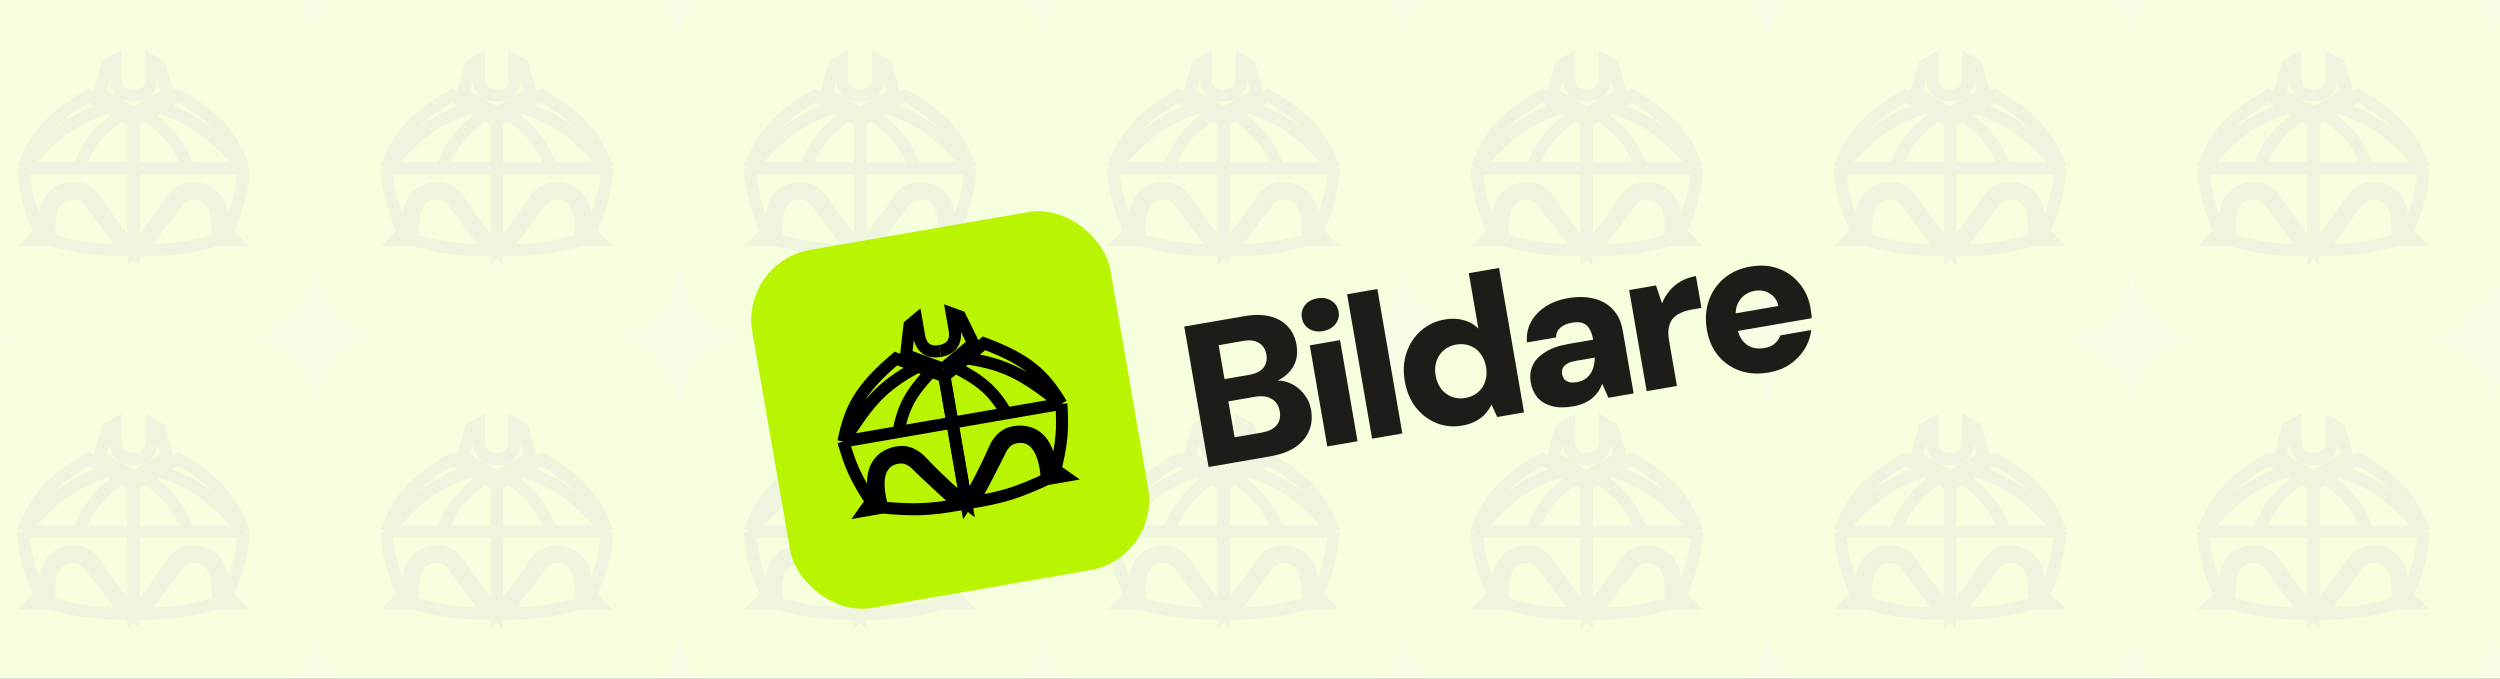 <svg width="571" height="155" viewBox="0 0 571 155" fill="none" xmlns="http://www.w3.org/2000/svg">
<rect x="0" y="0" width="571" height="155" fill="#808080" stroke="none"/>
<g clip-path="url(#clip0_855_8721)">
<rect width="617" height="155" transform="translate(-23)" fill="#F8FEE6"/>
<g opacity="0.04">
<rect x="-11" y="-6" width="82.984" height="82.984" rx="16.236" fill="#B9F500"/>
<path d="M55.751 38.43C52.982 31.25 49.873 27.159 40.706 21.802L36.077 24.475M55.751 38.43C55.16 44.139 54.325 47.337 51.845 53.013L53.647 54.815L50.596 54.815C52.54 42.236 44.232 42.64 42.469 43.166C40.706 43.692 39.589 45.038 38.812 46.218C35.833 50.743 32.184 55.374 30.507 57.142C30.505 55.87 30.503 54.506 30.501 53.013C30.493 48.771 30.492 43.24 30.494 38.43M55.751 38.43C49.338 31.52 45.784 27.597 36.077 24.475M55.751 38.43H43.021M36.077 24.475L33.289 26.085M33.289 26.085L30.501 27.695C30.501 27.695 30.496 32.518 30.494 38.43M33.289 26.085C38.722 30.174 40.892 32.858 43.021 38.43M43.021 38.43H30.494M30.501 25.906L38.286 21.41L36.361 14.856L34.604 13.841V17.908C34.499 20.539 33.009 21.797 30.494 21.831M31.974 57.142C39.112 57.176 42.565 56.675 49.544 54.815C50.911 42.324 43.231 43.943 42.074 44.712C40.916 45.481 40.706 45.797 39.864 46.955C39.023 48.112 33.651 55.374 31.974 57.142Z" stroke="black" stroke-width="2.746"/>
<path d="M5.233 38.426C8.003 31.248 11.112 27.157 20.281 21.801L24.91 24.473M5.233 38.426C5.824 44.134 6.659 47.332 9.14 53.007L7.337 54.809L10.389 54.809C8.444 42.232 16.754 42.635 18.517 43.161C20.28 43.688 21.397 45.033 22.174 46.213C25.154 50.738 28.803 55.368 30.481 57.135C30.482 55.864 30.484 54.5 30.487 53.007C30.495 48.765 30.495 43.235 30.494 38.426M5.233 38.426C11.647 31.517 15.202 27.595 24.91 24.473M5.233 38.426H17.965M24.91 24.473L27.698 26.083M27.698 26.083L30.487 27.693C30.487 27.693 30.492 32.515 30.494 38.426M27.698 26.083C22.264 30.171 20.094 32.855 17.965 38.426M17.965 38.426H30.494M30.487 25.904L22.7 21.409L24.625 14.856L26.383 13.841V17.907C26.488 20.538 27.978 21.795 30.494 21.83M29.014 57.135C21.874 57.169 18.421 56.669 11.441 54.809C10.073 42.32 17.755 43.938 18.912 44.708C20.07 45.477 20.28 45.792 21.122 46.95C21.964 48.107 27.336 55.368 29.014 57.135Z" stroke="black" stroke-width="2.746"/>
</g>
<g opacity="0.04">
<rect x="71.984" y="-6" width="82.984" height="82.984" rx="16.236" fill="#B9F500"/>
<path d="M138.735 38.43C135.966 31.25 132.857 27.159 123.689 21.802L119.061 24.475M138.735 38.43C138.144 44.139 137.309 47.337 134.829 53.013L136.631 54.815L133.58 54.815C135.524 42.236 127.216 42.64 125.453 43.166C123.69 43.692 122.573 45.038 121.796 46.218C118.817 50.743 115.168 55.374 113.491 57.142C113.489 55.87 113.487 54.506 113.485 53.013C113.477 48.771 113.476 43.24 113.478 38.43M138.735 38.43C132.322 31.52 128.768 27.597 119.061 24.475M138.735 38.43H126.005M119.061 24.475L116.273 26.085M116.273 26.085L113.485 27.695C113.485 27.695 113.479 32.518 113.478 38.43M116.273 26.085C121.706 30.174 123.876 32.858 126.005 38.43M126.005 38.43H113.478M113.485 25.906L121.27 21.41L119.345 14.856L117.588 13.841V17.908C117.482 20.539 115.993 21.797 113.478 21.831M114.957 57.142C122.096 57.176 125.549 56.675 132.528 54.815C133.895 42.324 126.215 43.943 125.058 44.712C123.9 45.481 123.69 45.797 122.848 46.955C122.007 48.112 116.635 55.374 114.957 57.142Z" stroke="black" stroke-width="2.746"/>
<path d="M88.217 38.426C90.987 31.248 94.096 27.157 103.264 21.801L107.894 24.473M88.217 38.426C88.808 44.134 89.643 47.332 92.124 53.007L90.321 54.809L93.373 54.809C91.428 42.232 99.738 42.635 101.501 43.161C103.264 43.688 104.381 45.033 105.158 46.213C108.138 50.738 111.787 55.368 113.465 57.135C113.466 55.864 113.468 54.5 113.471 53.007C113.479 48.765 113.479 43.235 113.478 38.426M88.217 38.426C94.631 31.517 98.186 27.595 107.894 24.473M88.217 38.426H100.949M107.894 24.473L110.682 26.083M110.682 26.083L113.471 27.693C113.471 27.693 113.476 32.515 113.478 38.426M110.682 26.083C105.248 30.171 103.078 32.855 100.949 38.426M100.949 38.426H113.478M113.471 25.904L105.684 21.409L107.609 14.856L109.367 13.841V17.907C109.472 20.538 110.962 21.795 113.478 21.83M111.998 57.135C104.858 57.169 101.404 56.669 94.425 54.809C93.057 42.32 100.738 43.938 101.896 44.708C103.054 45.477 103.264 45.792 104.106 46.95C104.948 48.107 110.32 55.368 111.998 57.135Z" stroke="black" stroke-width="2.746"/>
</g>
<g opacity="0.04">
<rect x="154.968" y="-6" width="82.984" height="82.984" rx="16.236" fill="#B9F500"/>
<path d="M221.719 38.43C218.949 31.25 215.84 27.159 206.673 21.802L202.045 24.475M221.719 38.43C221.128 44.139 220.293 47.337 217.813 53.013L219.615 54.815L216.564 54.815C218.508 42.236 210.199 42.64 208.437 43.166C206.674 43.692 205.557 45.038 204.78 46.218C201.801 50.743 198.152 55.374 196.474 57.142C196.473 55.87 196.471 54.506 196.469 53.013C196.461 48.771 196.46 43.24 196.461 38.43M221.719 38.43C215.306 31.52 211.751 27.597 202.045 24.475M221.719 38.43H208.988M202.045 24.475L199.257 26.085M199.257 26.085L196.469 27.695C196.469 27.695 196.463 32.518 196.461 38.43M199.257 26.085C204.69 30.174 206.86 32.858 208.988 38.43M208.988 38.43H196.461M196.469 25.906L204.254 21.41L202.329 14.856L200.572 13.841V17.908C200.466 20.539 198.977 21.797 196.461 21.831M197.941 57.142C205.08 57.176 208.533 56.675 215.511 54.815C216.879 42.324 209.199 43.943 208.042 44.712C206.884 45.481 206.674 45.797 205.832 46.955C204.99 48.112 199.619 55.374 197.941 57.142Z" stroke="black" stroke-width="2.746"/>
<path d="M171.201 38.426C173.97 31.248 177.08 27.157 186.248 21.801L190.878 24.473M171.201 38.426C171.792 44.134 172.627 47.332 175.107 53.007L173.305 54.809L176.357 54.809C174.412 42.232 182.722 42.635 184.485 43.161C186.248 43.688 187.365 45.033 188.142 46.213C191.122 50.738 194.771 55.368 196.449 57.135C196.45 55.864 196.452 54.5 196.455 53.007C196.462 48.765 196.463 43.235 196.462 38.426M171.201 38.426C177.615 31.517 181.169 27.595 190.878 24.473M171.201 38.426H183.933M190.878 24.473L193.666 26.083M193.666 26.083L196.455 27.693C196.455 27.693 196.46 32.515 196.462 38.426M193.666 26.083C188.232 30.171 186.062 32.855 183.933 38.426M183.933 38.426H196.462M196.455 25.904L188.668 21.409L190.593 14.856L192.351 13.841V17.907C192.456 20.538 193.946 21.795 196.462 21.83M194.982 57.135C187.842 57.169 184.388 56.669 177.409 54.809C176.041 42.32 183.722 43.938 184.88 44.708C186.037 45.477 186.248 45.792 187.09 46.95C187.931 48.107 193.304 55.368 194.982 57.135Z" stroke="black" stroke-width="2.746"/>
</g>
<g opacity="0.04">
<rect x="237.952" y="-6" width="82.984" height="82.984" rx="16.236" fill="#B9F500"/>
<path d="M304.703 38.43C301.933 31.25 298.824 27.159 289.657 21.802L285.028 24.475M304.703 38.43C304.111 44.139 303.277 47.337 300.796 53.013L302.598 54.815L299.547 54.815C301.492 42.236 293.183 42.64 291.421 43.166C289.658 43.692 288.541 45.038 287.764 46.218C284.785 50.743 281.136 55.374 279.458 57.142C279.457 55.87 279.455 54.506 279.452 53.013C279.445 48.771 279.444 43.24 279.445 38.43M304.703 38.43C298.289 31.52 294.735 27.597 285.028 24.475M304.703 38.43H291.972M285.028 24.475L282.24 26.085M282.24 26.085L279.452 27.695C279.452 27.695 279.447 32.518 279.445 38.43M282.24 26.085C287.674 30.174 289.844 32.858 291.972 38.43M291.972 38.43H279.445M279.452 25.906L287.238 21.41L285.313 14.856L283.555 13.841V17.908C283.45 20.539 281.961 21.797 279.445 21.831M280.925 57.142C288.064 57.176 291.517 56.675 298.495 54.815C299.863 42.324 292.183 43.943 291.025 44.712C289.868 45.481 289.658 45.797 288.816 46.955C287.974 48.112 282.603 55.374 280.925 57.142Z" stroke="black" stroke-width="2.746"/>
<path d="M254.184 38.426C256.954 31.248 260.064 27.157 269.232 21.801L273.862 24.473M254.184 38.426C254.776 44.134 255.611 47.332 258.091 53.007L256.289 54.809L259.34 54.809C257.396 42.232 265.706 42.635 267.469 43.161C269.232 43.688 270.349 45.033 271.126 46.213C274.105 50.738 277.755 55.368 279.433 57.135C279.434 55.864 279.436 54.5 279.439 53.007C279.446 48.765 279.447 43.235 279.446 38.426M254.184 38.426C260.599 31.517 264.153 27.595 273.862 24.473M254.184 38.426H266.917M273.862 24.473L276.65 26.083M276.65 26.083L279.439 27.693C279.439 27.693 279.444 32.515 279.446 38.426M276.65 26.083C271.216 30.171 269.046 32.855 266.917 38.426M266.917 38.426H279.446M279.439 25.904L271.652 21.409L273.577 14.856L275.335 13.841V17.907C275.44 20.538 276.93 21.795 279.446 21.83M277.966 57.135C270.826 57.169 267.372 56.669 260.393 54.809C259.025 42.32 266.706 43.938 267.864 44.708C269.021 45.477 269.232 45.792 270.074 46.95C270.915 48.107 276.288 55.368 277.966 57.135Z" stroke="black" stroke-width="2.746"/>
</g>
<g opacity="0.04">
<rect x="320.935" y="-6" width="82.984" height="82.984" rx="16.236" fill="#B9F500"/>
<path d="M387.687 38.43C384.917 31.25 381.808 27.159 372.641 21.802L368.012 24.475M387.687 38.43C387.095 44.139 386.26 47.337 383.78 53.013L385.582 54.815L382.531 54.815C384.476 42.236 376.167 42.64 374.404 43.166C372.642 43.692 371.525 45.038 370.748 46.218C367.769 50.743 364.12 55.374 362.442 57.142C362.441 55.87 362.439 54.506 362.436 53.013C362.429 48.771 362.428 43.24 362.429 38.43M387.687 38.43C381.273 31.52 377.719 27.597 368.012 24.475M387.687 38.43H374.956M368.012 24.475L365.224 26.085M365.224 26.085L362.436 27.695C362.436 27.695 362.431 32.518 362.429 38.43M365.224 26.085C370.658 30.174 372.828 32.858 374.956 38.43M374.956 38.43H362.429M362.436 25.906L370.222 21.41L368.297 14.856L366.539 13.841V17.908C366.434 20.539 364.945 21.797 362.429 21.831M363.909 57.142C371.048 57.176 374.501 56.675 381.479 54.815C382.847 42.324 375.167 43.943 374.009 44.712C372.852 45.481 372.641 45.797 371.8 46.955C370.958 48.112 365.586 55.374 363.909 57.142Z" stroke="black" stroke-width="2.746"/>
<path d="M337.168 38.426C339.938 31.248 343.048 27.157 352.216 21.801L356.846 24.473M337.168 38.426C337.76 44.134 338.595 47.332 341.075 53.007L339.273 54.809L342.324 54.809C340.38 42.232 348.689 42.635 350.453 43.161C352.216 43.688 353.333 45.033 354.11 46.213C357.089 50.738 360.739 55.368 362.417 57.135C362.418 55.864 362.42 54.5 362.422 53.007C362.43 48.765 362.431 43.235 362.43 38.426M337.168 38.426C343.583 31.517 347.137 27.595 356.846 24.473M337.168 38.426H349.901M356.846 24.473L359.634 26.083M359.634 26.083L362.422 27.693C362.422 27.693 362.428 32.515 362.43 38.426M359.634 26.083C354.2 30.171 352.03 32.855 349.901 38.426M349.901 38.426H362.43M362.422 25.904L354.636 21.409L356.561 14.856L358.319 13.841V17.907C358.424 20.538 359.913 21.795 362.43 21.83M360.949 57.135C353.81 57.169 350.356 56.669 343.377 54.809C342.009 42.32 349.69 43.938 350.848 44.708C352.005 45.477 352.216 45.792 353.057 46.95C353.899 48.107 359.272 55.368 360.949 57.135Z" stroke="black" stroke-width="2.746"/>
</g>
<g opacity="0.04">
<rect x="403.919" y="-6" width="82.984" height="82.984" rx="16.236" fill="#B9F500"/>
<path d="M470.67 38.43C467.901 31.25 464.792 27.159 455.625 21.802L450.996 24.475M470.67 38.43C470.079 44.139 469.244 47.337 466.764 53.013L468.566 54.815L465.515 54.815C467.46 42.236 459.151 42.64 457.388 43.166C455.625 43.692 454.509 45.038 453.732 46.218C450.752 50.743 447.103 55.374 445.426 57.142C445.425 55.87 445.423 54.506 445.42 53.013C445.412 48.771 445.412 43.24 445.413 38.43M470.67 38.43C464.257 31.52 460.703 27.597 450.996 24.475M470.67 38.43H457.94M450.996 24.475L448.208 26.085M448.208 26.085L445.42 27.695C445.42 27.695 445.415 32.518 445.413 38.43M448.208 26.085C453.642 30.174 455.811 32.858 457.94 38.43M457.94 38.43H445.413M445.42 25.906L453.206 21.41L451.281 14.856L449.523 13.841V17.908C449.418 20.539 447.929 21.797 445.413 21.831M446.893 57.142C454.032 57.176 457.485 56.675 464.463 54.815C465.831 42.324 458.151 43.943 456.993 44.712C455.836 45.481 455.625 45.797 454.784 46.955C453.942 48.112 448.57 55.374 446.893 57.142Z" stroke="black" stroke-width="2.746"/>
<path d="M420.152 38.426C422.922 31.248 426.031 27.157 435.2 21.801L439.829 24.473M420.152 38.426C420.744 44.134 421.579 47.332 424.059 53.007L422.257 54.809L425.308 54.809C423.364 42.232 431.673 42.635 433.436 43.161C435.199 43.688 436.316 45.033 437.094 46.213C440.073 50.738 443.723 55.368 445.4 57.135C445.402 55.864 445.404 54.5 445.406 53.007C445.414 48.765 445.415 43.235 445.413 38.426M420.152 38.426C426.566 31.517 430.121 27.595 439.829 24.473M420.152 38.426H432.885M439.829 24.473L442.618 26.083M442.618 26.083L445.406 27.693C445.406 27.693 445.412 32.515 445.413 38.426M442.618 26.083C437.183 30.171 435.014 32.855 432.885 38.426M432.885 38.426H445.413M445.406 25.904L437.62 21.409L439.545 14.856L441.303 13.841V17.907C441.408 20.538 442.897 21.795 445.413 21.83M443.933 57.135C436.793 57.169 433.34 56.669 426.361 54.809C424.993 42.32 432.674 43.938 433.832 44.708C434.989 45.477 435.2 45.792 436.041 46.95C436.883 48.107 442.256 55.368 443.933 57.135Z" stroke="black" stroke-width="2.746"/>
</g>
<g opacity="0.04">
<rect x="486.903" y="-6" width="82.984" height="82.984" rx="16.236" fill="#B9F500"/>
<path d="M553.654 38.43C550.885 31.25 547.776 27.159 538.609 21.802L533.98 24.475M553.654 38.43C553.063 44.139 552.228 47.337 549.748 53.013L551.55 54.815L548.499 54.815C550.443 42.236 542.135 42.64 540.372 43.166C538.609 43.692 537.493 45.038 536.716 46.218C533.736 50.743 530.087 55.374 528.41 57.142C528.409 55.87 528.407 54.506 528.404 53.013C528.396 48.771 528.396 43.24 528.397 38.43M553.654 38.43C547.241 31.52 543.687 27.597 533.98 24.475M553.654 38.43H540.924M533.98 24.475L531.192 26.085M531.192 26.085L528.404 27.695C528.404 27.695 528.399 32.518 528.397 38.43M531.192 26.085C536.626 30.174 538.795 32.858 540.924 38.43M540.924 38.43H528.397M528.404 25.906L536.189 21.41L534.265 14.856L532.507 13.841V17.908C532.402 20.539 530.913 21.797 528.397 21.831M529.877 57.142C537.016 57.176 540.469 56.675 547.447 54.815C548.815 42.324 541.134 43.943 539.977 44.712C538.82 45.481 538.609 45.797 537.768 46.955C536.926 48.112 531.554 55.374 529.877 57.142Z" stroke="black" stroke-width="2.746"/>
<path d="M503.136 38.426C505.906 31.248 509.015 27.157 518.184 21.801L522.813 24.473M503.136 38.426C503.727 44.134 504.562 47.332 507.043 53.007L505.241 54.809L508.292 54.809C506.348 42.232 514.657 42.635 516.42 43.161C518.183 43.688 519.3 45.033 520.077 46.213C523.057 50.738 526.707 55.368 528.384 57.135C528.386 55.864 528.388 54.5 528.39 53.007C528.398 48.765 528.399 43.235 528.397 38.426M503.136 38.426C509.55 31.517 513.105 27.595 522.813 24.473M503.136 38.426H515.868M522.813 24.473L525.602 26.083M525.602 26.083L528.39 27.693C528.39 27.693 528.395 32.515 528.397 38.426M525.602 26.083C520.167 30.171 517.997 32.855 515.868 38.426M515.868 38.426H528.397M528.39 25.904L520.604 21.409L522.529 14.856L524.287 13.841V17.907C524.392 20.538 525.881 21.795 528.397 21.83M526.917 57.135C519.777 57.169 516.324 56.669 509.344 54.809C507.977 42.32 515.658 43.938 516.815 44.708C517.973 45.477 518.184 45.792 519.025 46.95C519.867 48.107 525.24 55.368 526.917 57.135Z" stroke="black" stroke-width="2.746"/>
</g>
<g opacity="0.04">
<rect x="569.887" y="-6" width="82.984" height="82.984" rx="16.236" fill="#B9F500"/>
</g>
<g opacity="0.04">
<rect x="-11" y="77" width="82.984" height="82.984" rx="16.236" fill="#B9F500"/>
<path d="M55.751 121.43C52.982 114.25 49.873 110.159 40.706 104.802L36.077 107.475M55.751 121.43C55.16 127.139 54.325 130.337 51.845 136.013L53.647 137.815H50.596C52.54 125.236 44.232 125.64 42.469 126.166C40.706 126.692 39.589 128.038 38.812 129.218C35.833 133.743 32.184 138.374 30.507 140.141C30.505 138.87 30.503 137.506 30.501 136.013C30.493 131.771 30.492 126.24 30.494 121.43M55.751 121.43C49.338 114.519 45.784 110.597 36.077 107.475M55.751 121.43H43.021M36.077 107.475L33.289 109.085M33.289 109.085L30.501 110.695C30.501 110.695 30.496 115.518 30.494 121.43M33.289 109.085C38.722 113.174 40.892 115.858 43.021 121.43M43.021 121.43H30.494M30.501 108.906L38.286 104.41L36.361 97.856L34.604 96.841V100.908C34.499 103.539 33.009 104.797 30.494 104.831M31.974 140.141C39.112 140.176 42.565 139.675 49.544 137.815C50.911 125.324 43.231 126.943 42.074 127.712C40.916 128.481 40.706 128.797 39.864 129.955C39.023 131.112 33.651 138.374 31.974 140.141Z" stroke="black" stroke-width="2.746"/>
<path d="M5.233 121.426C8.003 114.248 11.112 110.157 20.281 104.801L24.91 107.473M5.233 121.426C5.824 127.134 6.659 130.332 9.14 136.007L7.337 137.809H10.389C8.444 125.232 16.754 125.635 18.517 126.162C20.28 126.688 21.397 128.033 22.174 129.213C25.154 133.738 28.803 138.368 30.481 140.135C30.482 138.864 30.484 137.5 30.487 136.007C30.495 131.765 30.495 126.235 30.494 121.426M5.233 121.426C11.647 114.517 15.202 110.595 24.91 107.473M5.233 121.426H17.965M24.91 107.473L27.698 109.083M27.698 109.083L30.487 110.693C30.487 110.693 30.492 115.515 30.494 121.426M27.698 109.083C22.264 113.171 20.094 115.855 17.965 121.426M17.965 121.426H30.494M30.487 108.904L22.7 104.409L24.625 97.856L26.383 96.841V100.907C26.488 103.538 27.978 104.795 30.494 104.83M29.014 140.135C21.874 140.169 18.421 139.669 11.441 137.809C10.073 125.32 17.755 126.938 18.912 127.707C20.07 128.476 20.28 128.792 21.122 129.95C21.964 131.107 27.336 138.368 29.014 140.135Z" stroke="black" stroke-width="2.746"/>
</g>
<g opacity="0.04">
<rect x="71.984" y="77" width="82.984" height="82.984" rx="16.236" fill="#B9F500"/>
<path d="M138.735 121.43C135.966 114.25 132.857 110.159 123.689 104.802L119.061 107.475M138.735 121.43C138.144 127.139 137.309 130.337 134.829 136.013L136.631 137.815H133.58C135.524 125.236 127.216 125.64 125.453 126.166C123.69 126.692 122.573 128.038 121.796 129.218C118.817 133.743 115.168 138.374 113.491 140.141C113.489 138.87 113.487 137.506 113.485 136.013C113.477 131.771 113.476 126.24 113.478 121.43M138.735 121.43C132.322 114.519 128.768 110.597 119.061 107.475M138.735 121.43H126.005M119.061 107.475L116.273 109.085M116.273 109.085L113.485 110.695C113.485 110.695 113.479 115.518 113.478 121.43M116.273 109.085C121.706 113.174 123.876 115.858 126.005 121.43M126.005 121.43H113.478M113.485 108.906L121.27 104.41L119.345 97.856L117.588 96.841V100.908C117.482 103.539 115.993 104.797 113.478 104.831M114.957 140.141C122.096 140.176 125.549 139.675 132.528 137.815C133.895 125.324 126.215 126.943 125.058 127.712C123.9 128.481 123.69 128.797 122.848 129.955C122.007 131.112 116.635 138.374 114.957 140.141Z" stroke="black" stroke-width="2.746"/>
<path d="M88.217 121.426C90.987 114.248 94.096 110.157 103.264 104.801L107.894 107.473M88.217 121.426C88.808 127.134 89.643 130.332 92.124 136.007L90.321 137.809H93.373C91.428 125.232 99.738 125.635 101.501 126.162C103.264 126.688 104.381 128.033 105.158 129.213C108.138 133.738 111.787 138.368 113.465 140.135C113.466 138.864 113.468 137.5 113.471 136.007C113.479 131.765 113.479 126.235 113.478 121.426M88.217 121.426C94.631 114.517 98.186 110.595 107.894 107.473M88.217 121.426H100.949M107.894 107.473L110.682 109.083M110.682 109.083L113.471 110.693C113.471 110.693 113.476 115.515 113.478 121.426M110.682 109.083C105.248 113.171 103.078 115.855 100.949 121.426M100.949 121.426H113.478M113.471 108.904L105.684 104.409L107.609 97.856L109.367 96.841V100.907C109.472 103.538 110.962 104.795 113.478 104.83M111.998 140.135C104.858 140.169 101.404 139.669 94.425 137.809C93.057 125.32 100.738 126.938 101.896 127.707C103.054 128.476 103.264 128.792 104.106 129.95C104.948 131.107 110.32 138.368 111.998 140.135Z" stroke="black" stroke-width="2.746"/>
</g>
<g opacity="0.04">
<rect x="154.968" y="77" width="82.984" height="82.984" rx="16.236" fill="#B9F500"/>
<path d="M221.719 121.43C218.949 114.25 215.84 110.159 206.673 104.802L202.045 107.475M221.719 121.43C221.128 127.139 220.293 130.337 217.813 136.013L219.615 137.815H216.564C218.508 125.236 210.199 125.64 208.437 126.166C206.674 126.692 205.557 128.038 204.78 129.218C201.801 133.743 198.152 138.374 196.474 140.141C196.473 138.87 196.471 137.506 196.469 136.013C196.461 131.771 196.46 126.24 196.461 121.43M221.719 121.43C215.306 114.519 211.751 110.597 202.045 107.475M221.719 121.43H208.988M202.045 107.475L199.257 109.085M199.257 109.085L196.469 110.695C196.469 110.695 196.463 115.518 196.461 121.43M199.257 109.085C204.69 113.174 206.86 115.858 208.988 121.43M208.988 121.43H196.461M196.469 108.906L204.254 104.41L202.329 97.856L200.572 96.841V100.908C200.466 103.539 198.977 104.797 196.461 104.831M197.941 140.141C205.08 140.176 208.533 139.675 215.511 137.815C216.879 125.324 209.199 126.943 208.042 127.712C206.884 128.481 206.674 128.797 205.832 129.955C204.99 131.112 199.619 138.374 197.941 140.141Z" stroke="black" stroke-width="2.746"/>
<path d="M171.201 121.426C173.97 114.248 177.08 110.157 186.248 104.801L190.878 107.473M171.201 121.426C171.792 127.134 172.627 130.332 175.107 136.007L173.305 137.809H176.357C174.412 125.232 182.722 125.635 184.485 126.162C186.248 126.688 187.365 128.033 188.142 129.213C191.122 133.738 194.771 138.368 196.449 140.135C196.45 138.864 196.452 137.5 196.455 136.007C196.462 131.765 196.463 126.235 196.462 121.426M171.201 121.426C177.615 114.517 181.169 110.595 190.878 107.473M171.201 121.426H183.933M190.878 107.473L193.666 109.083M193.666 109.083L196.455 110.693C196.455 110.693 196.46 115.515 196.462 121.426M193.666 109.083C188.232 113.171 186.062 115.855 183.933 121.426M183.933 121.426H196.462M196.455 108.904L188.668 104.409L190.593 97.856L192.351 96.841V100.907C192.456 103.538 193.946 104.795 196.462 104.83M194.982 140.135C187.842 140.169 184.388 139.669 177.409 137.809C176.041 125.32 183.722 126.938 184.88 127.707C186.037 128.476 186.248 128.792 187.09 129.95C187.931 131.107 193.304 138.368 194.982 140.135Z" stroke="black" stroke-width="2.746"/>
</g>
<g opacity="0.04">
<rect x="237.952" y="77" width="82.984" height="82.984" rx="16.236" fill="#B9F500"/>
<path d="M304.703 121.43C301.933 114.25 298.824 110.159 289.657 104.802L285.028 107.475M304.703 121.43C304.111 127.139 303.277 130.337 300.796 136.013L302.598 137.815H299.547C301.492 125.236 293.183 125.64 291.421 126.166C289.658 126.692 288.541 128.038 287.764 129.218C284.785 133.743 281.136 138.374 279.458 140.141C279.457 138.87 279.455 137.506 279.452 136.013C279.445 131.771 279.444 126.24 279.445 121.43M304.703 121.43C298.289 114.519 294.735 110.597 285.028 107.475M304.703 121.43H291.972M285.028 107.475L282.24 109.085M282.24 109.085L279.452 110.695C279.452 110.695 279.447 115.518 279.445 121.43M282.24 109.085C287.674 113.174 289.844 115.858 291.972 121.43M291.972 121.43H279.445M279.452 108.906L287.238 104.41L285.313 97.856L283.555 96.841V100.908C283.45 103.539 281.961 104.797 279.445 104.831M280.925 140.141C288.064 140.176 291.517 139.675 298.495 137.815C299.863 125.324 292.183 126.943 291.025 127.712C289.868 128.481 289.658 128.797 288.816 129.955C287.974 131.112 282.603 138.374 280.925 140.141Z" stroke="black" stroke-width="2.746"/>
<path d="M254.184 121.426C256.954 114.248 260.064 110.157 269.232 104.801L273.862 107.473M254.184 121.426C254.776 127.134 255.611 130.332 258.091 136.007L256.289 137.809H259.34C257.396 125.232 265.706 125.635 267.469 126.162C269.232 126.688 270.349 128.033 271.126 129.213C274.105 133.738 277.755 138.368 279.433 140.135C279.434 138.864 279.436 137.5 279.439 136.007C279.446 131.765 279.447 126.235 279.446 121.426M254.184 121.426C260.599 114.517 264.153 110.595 273.862 107.473M254.184 121.426H266.917M273.862 107.473L276.65 109.083M276.65 109.083L279.439 110.693C279.439 110.693 279.444 115.515 279.446 121.426M276.65 109.083C271.216 113.171 269.046 115.855 266.917 121.426M266.917 121.426H279.446M279.439 108.904L271.652 104.409L273.577 97.856L275.335 96.841V100.907C275.44 103.538 276.93 104.795 279.446 104.83M277.966 140.135C270.826 140.169 267.372 139.669 260.393 137.809C259.025 125.32 266.706 126.938 267.864 127.707C269.021 128.476 269.232 128.792 270.074 129.95C270.915 131.107 276.288 138.368 277.966 140.135Z" stroke="black" stroke-width="2.746"/>
</g>
<g opacity="0.04">
<rect x="320.935" y="77" width="82.984" height="82.984" rx="16.236" fill="#B9F500"/>
<path d="M387.687 121.43C384.917 114.25 381.808 110.159 372.641 104.802L368.012 107.475M387.687 121.43C387.095 127.139 386.26 130.337 383.78 136.013L385.582 137.815H382.531C384.476 125.236 376.167 125.64 374.404 126.166C372.642 126.692 371.525 128.038 370.748 129.218C367.769 133.743 364.12 138.374 362.442 140.141C362.441 138.87 362.439 137.506 362.436 136.013C362.429 131.771 362.428 126.24 362.429 121.43M387.687 121.43C381.273 114.519 377.719 110.597 368.012 107.475M387.687 121.43H374.956M368.012 107.475L365.224 109.085M365.224 109.085L362.436 110.695C362.436 110.695 362.431 115.518 362.429 121.43M365.224 109.085C370.658 113.174 372.828 115.858 374.956 121.43M374.956 121.43H362.429M362.436 108.906L370.222 104.41L368.297 97.856L366.539 96.841V100.908C366.434 103.539 364.945 104.797 362.429 104.831M363.909 140.141C371.048 140.176 374.501 139.675 381.479 137.815C382.847 125.324 375.167 126.943 374.009 127.712C372.852 128.481 372.641 128.797 371.8 129.955C370.958 131.112 365.586 138.374 363.909 140.141Z" stroke="black" stroke-width="2.746"/>
<path d="M337.168 121.426C339.938 114.248 343.048 110.157 352.216 104.801L356.846 107.473M337.168 121.426C337.76 127.134 338.595 130.332 341.075 136.007L339.273 137.809H342.324C340.38 125.232 348.689 125.635 350.453 126.162C352.216 126.688 353.333 128.033 354.11 129.213C357.089 133.738 360.739 138.368 362.417 140.135C362.418 138.864 362.42 137.5 362.422 136.007C362.43 131.765 362.431 126.235 362.43 121.426M337.168 121.426C343.583 114.517 347.137 110.595 356.846 107.473M337.168 121.426H349.901M356.846 107.473L359.634 109.083M359.634 109.083L362.422 110.693C362.422 110.693 362.428 115.515 362.43 121.426M359.634 109.083C354.2 113.171 352.03 115.855 349.901 121.426M349.901 121.426H362.43M362.422 108.904L354.636 104.409L356.561 97.856L358.319 96.841V100.907C358.424 103.538 359.913 104.795 362.43 104.83M360.949 140.135C353.81 140.169 350.356 139.669 343.377 137.809C342.009 125.32 349.69 126.938 350.848 127.707C352.005 128.476 352.216 128.792 353.057 129.95C353.899 131.107 359.272 138.368 360.949 140.135Z" stroke="black" stroke-width="2.746"/>
</g>
<g opacity="0.04">
<rect x="403.919" y="77" width="82.984" height="82.984" rx="16.236" fill="#B9F500"/>
<path d="M470.67 121.43C467.901 114.25 464.792 110.159 455.625 104.802L450.996 107.475M470.67 121.43C470.079 127.139 469.244 130.337 466.764 136.013L468.566 137.815H465.515C467.46 125.236 459.151 125.64 457.388 126.166C455.625 126.692 454.509 128.038 453.732 129.218C450.752 133.743 447.103 138.374 445.426 140.141C445.425 138.87 445.423 137.506 445.42 136.013C445.412 131.771 445.412 126.24 445.413 121.43M470.67 121.43C464.257 114.519 460.703 110.597 450.996 107.475M470.67 121.43H457.94M450.996 107.475L448.208 109.085M448.208 109.085L445.42 110.695C445.42 110.695 445.415 115.518 445.413 121.43M448.208 109.085C453.642 113.174 455.811 115.858 457.94 121.43M457.94 121.43H445.413M445.42 108.906L453.206 104.41L451.281 97.856L449.523 96.841V100.908C449.418 103.539 447.929 104.797 445.413 104.831M446.893 140.141C454.032 140.176 457.485 139.675 464.463 137.815C465.831 125.324 458.151 126.943 456.993 127.712C455.836 128.481 455.625 128.797 454.784 129.955C453.942 131.112 448.57 138.374 446.893 140.141Z" stroke="black" stroke-width="2.746"/>
<path d="M420.152 121.426C422.922 114.248 426.031 110.157 435.2 104.801L439.829 107.473M420.152 121.426C420.744 127.134 421.579 130.332 424.059 136.007L422.257 137.809H425.308C423.364 125.232 431.673 125.635 433.436 126.162C435.199 126.688 436.316 128.033 437.094 129.213C440.073 133.738 443.723 138.368 445.4 140.135C445.402 138.864 445.404 137.5 445.406 136.007C445.414 131.765 445.415 126.235 445.413 121.426M420.152 121.426C426.566 114.517 430.121 110.595 439.829 107.473M420.152 121.426H432.885M439.829 107.473L442.618 109.083M442.618 109.083L445.406 110.693C445.406 110.693 445.412 115.515 445.413 121.426M442.618 109.083C437.183 113.171 435.014 115.855 432.885 121.426M432.885 121.426H445.413M445.406 108.904L437.62 104.409L439.545 97.856L441.303 96.841V100.907C441.408 103.538 442.897 104.795 445.413 104.83M443.933 140.135C436.793 140.169 433.34 139.669 426.361 137.809C424.993 125.32 432.674 126.938 433.832 127.707C434.989 128.476 435.2 128.792 436.041 129.95C436.883 131.107 442.256 138.368 443.933 140.135Z" stroke="black" stroke-width="2.746"/>
</g>
<g opacity="0.04">
<rect x="486.903" y="77" width="82.984" height="82.984" rx="16.236" fill="#B9F500"/>
<path d="M553.654 121.43C550.885 114.25 547.776 110.159 538.609 104.802L533.98 107.475M553.654 121.43C553.063 127.139 552.228 130.337 549.748 136.013L551.55 137.815H548.499C550.443 125.236 542.135 125.64 540.372 126.166C538.609 126.692 537.493 128.038 536.716 129.218C533.736 133.743 530.087 138.374 528.41 140.141C528.409 138.87 528.407 137.506 528.404 136.013C528.396 131.771 528.396 126.24 528.397 121.43M553.654 121.43C547.241 114.519 543.687 110.597 533.98 107.475M553.654 121.43H540.924M533.98 107.475L531.192 109.085M531.192 109.085L528.404 110.695C528.404 110.695 528.399 115.518 528.397 121.43M531.192 109.085C536.626 113.174 538.795 115.858 540.924 121.43M540.924 121.43H528.397M528.404 108.906L536.189 104.41L534.265 97.856L532.507 96.841V100.908C532.402 103.539 530.913 104.797 528.397 104.831M529.877 140.141C537.016 140.176 540.469 139.675 547.447 137.815C548.815 125.324 541.134 126.943 539.977 127.712C538.82 128.481 538.609 128.797 537.768 129.955C536.926 131.112 531.554 138.374 529.877 140.141Z" stroke="black" stroke-width="2.746"/>
<path d="M503.136 121.426C505.906 114.248 509.015 110.157 518.184 104.801L522.813 107.473M503.136 121.426C503.727 127.134 504.562 130.332 507.043 136.007L505.241 137.809H508.292C506.348 125.232 514.657 125.635 516.42 126.162C518.183 126.688 519.3 128.033 520.077 129.213C523.057 133.738 526.707 138.368 528.384 140.135C528.386 138.864 528.388 137.5 528.39 136.007C528.398 131.765 528.399 126.235 528.397 121.426M503.136 121.426C509.55 114.517 513.105 110.595 522.813 107.473M503.136 121.426H515.868M522.813 107.473L525.602 109.083M525.602 109.083L528.39 110.693C528.39 110.693 528.395 115.515 528.397 121.426M525.602 109.083C520.167 113.171 517.997 115.855 515.868 121.426M515.868 121.426H528.397M528.39 108.904L520.604 104.409L522.529 97.856L524.287 96.841V100.907C524.392 103.538 525.881 104.795 528.397 104.83M526.917 140.135C519.777 140.169 516.324 139.669 509.344 137.809C507.977 125.32 515.658 126.938 516.815 127.707C517.973 128.476 518.184 128.792 519.025 129.95C519.867 131.107 525.24 138.368 526.917 140.135Z" stroke="black" stroke-width="2.746"/>
</g>
<g opacity="0.04">
<rect x="569.887" y="77" width="82.984" height="82.984" rx="16.236" fill="#B9F500"/>
</g>
<rect x="169.065" y="59.839" width="82.984" height="82.984" rx="16.236" transform="rotate(-9.821 169.065 59.839)" fill="#B9F500"/>
<path d="M242.416 92.232C238.463 85.63 234.701 82.129 224.755 78.414L220.65 81.838M242.416 92.232C242.807 97.958 242.53 101.251 241.055 107.267L243.138 108.736L240.131 109.257C239.902 96.53 231.784 98.345 230.137 99.164C228.489 99.983 227.618 101.5 227.054 102.795C224.891 107.762 222.085 112.948 220.734 114.975C220.515 113.723 220.281 112.379 220.023 110.908C219.292 106.729 218.348 101.28 217.529 96.54M242.416 92.232C234.918 86.517 230.747 83.258 220.65 81.838M242.416 92.232L229.872 94.403M220.65 81.838L218.177 83.9M218.177 83.9L215.705 85.962C215.705 85.962 216.522 90.715 217.529 96.54M218.177 83.9C224.229 87.001 226.825 89.276 229.872 94.403M229.872 94.403L217.529 96.54M215.4 84.199L222.304 78.441L219.289 72.311L217.385 71.61L218.078 75.618C218.423 78.228 217.171 79.721 214.698 80.184M222.179 114.725C229.219 113.541 232.536 112.459 239.095 109.436C238.312 96.894 231.02 99.8 230.011 100.755C229.002 101.71 228.848 102.057 228.216 103.342C227.585 104.626 223.53 112.697 222.179 114.725Z" stroke="black" stroke-width="2.746"/>
<path d="M192.638 100.846C194.142 93.3 196.508 88.739 204.629 81.897L209.646 83.741M192.638 100.846C194.194 106.369 195.562 109.377 198.974 114.546L197.506 116.63L200.513 116.109C196.451 104.048 204.708 103.028 206.535 103.246C208.362 103.463 209.692 104.598 210.659 105.629C214.367 109.579 218.753 113.518 220.707 114.973C220.492 113.721 220.261 112.377 220.009 110.905C219.293 106.724 218.35 101.275 217.529 96.537M192.638 100.846C197.779 92.943 200.613 88.473 209.646 83.741M192.638 100.846L205.183 98.674M209.646 83.741L212.669 84.852M212.669 84.852L215.691 85.962C215.691 85.962 216.519 90.713 217.529 96.537M212.669 84.852C208.011 89.807 206.331 92.821 205.183 98.674M205.183 98.674L217.529 96.537M215.386 84.2L206.946 81.098L207.725 74.313L209.284 73.013L209.978 77.02C210.53 79.594 212.213 80.579 214.698 80.183M219.262 115.224C212.232 116.475 208.744 116.571 201.55 115.93C198.071 103.856 205.916 104.141 207.188 104.701C208.46 105.262 208.721 105.537 209.748 106.534C210.775 107.531 217.307 113.769 219.262 115.224Z" stroke="black" stroke-width="2.746"/>
<path d="M276.036 106.665L270.482 74.587L284.259 72.201C286.502 71.813 288.452 71.838 290.109 72.274C291.762 72.681 293.096 73.441 294.111 74.555C295.152 75.634 295.818 77.013 296.109 78.693C296.389 80.312 296.271 81.733 295.755 82.955C295.239 84.177 294.447 85.18 293.381 85.962C292.345 86.74 291.146 87.309 289.785 87.67L290.427 86.993C291.943 86.793 293.332 86.962 294.596 87.498C295.859 88.035 296.917 88.843 297.768 89.923C298.645 90.967 299.205 92.191 299.448 93.597C299.75 95.338 299.599 96.937 298.997 98.394C298.395 99.852 297.359 101.085 295.889 102.095C294.418 103.105 292.547 103.806 290.273 104.2L276.036 106.665ZM281.979 99.877L288.154 98.808C289.69 98.543 290.814 98.002 291.527 97.186C292.265 96.335 292.521 95.252 292.294 93.938C292.066 92.625 291.444 91.678 290.426 91.099C289.439 90.515 288.177 90.356 286.641 90.622L280.559 91.675L281.979 99.877ZM279.679 86.588L285.346 85.607C286.821 85.352 287.884 84.821 288.535 84.016C289.218 83.206 289.453 82.19 289.241 80.968C289.03 79.746 288.467 78.868 287.552 78.334C286.662 77.764 285.465 77.61 283.959 77.87L278.338 78.843L279.679 86.588Z" fill="#1C1D19"/>
<path d="M303.149 101.971L299.151 78.875L306.062 77.678L310.061 100.774L303.149 101.971ZM302.146 75.618C300.918 75.831 299.859 75.653 298.969 75.083C298.079 74.513 297.542 73.694 297.357 72.624C297.167 71.525 297.394 70.557 298.041 69.721C298.687 68.886 299.625 68.362 300.853 68.149C302.113 67.931 303.187 68.107 304.077 68.676C304.997 69.241 305.553 70.073 305.743 71.173C305.928 72.242 305.682 73.197 305.005 74.038C304.359 74.874 303.406 75.4 302.146 75.618Z" fill="#1C1D19"/>
<path d="M313.386 100.199L307.675 67.204L314.586 66.007L320.298 99.002L313.386 100.199Z" fill="#1C1D19"/>
<path d="M333.953 97.205C331.894 97.561 329.931 97.366 328.061 96.62C326.223 95.868 324.656 94.676 323.361 93.044C322.091 91.376 321.256 89.381 320.854 87.059C320.446 84.707 320.578 82.544 321.249 80.571C321.915 78.568 323.003 76.901 324.512 75.57C326.047 74.203 327.859 73.338 329.948 72.977C331.545 72.7 332.993 72.749 334.292 73.122C335.585 73.464 336.708 74.103 337.661 75.04L335.472 62.392L342.383 61.195L348.095 94.19L341.967 95.251L340.668 92.408C340.318 93.129 339.853 93.823 339.272 94.49C338.717 95.121 338.005 95.669 337.137 96.134C336.273 96.63 335.212 96.987 333.953 97.205ZM334.71 90.89C335.847 90.694 336.8 90.261 337.57 89.593C338.371 88.919 338.923 88.084 339.225 87.088C339.558 86.087 339.621 84.99 339.415 83.799C339.209 82.607 338.78 81.596 338.13 80.764C337.511 79.927 336.711 79.326 335.73 78.961C334.78 78.591 333.737 78.504 332.6 78.701C331.494 78.892 330.541 79.325 329.74 79.998C328.97 80.667 328.418 81.501 328.085 82.503C327.753 83.505 327.687 84.586 327.888 85.747C328.094 86.938 328.525 87.965 329.18 88.827C329.83 89.659 330.63 90.259 331.58 90.63C332.561 90.995 333.604 91.082 334.71 90.89Z" fill="#1C1D19"/>
<path d="M359.345 92.809C357.41 93.144 355.744 93.118 354.348 92.73C352.983 92.337 351.903 91.674 351.109 90.742C350.34 89.774 349.845 88.648 349.623 87.365C349.385 85.99 349.514 84.725 350.01 83.569C350.531 82.378 351.476 81.349 352.845 80.482C354.208 79.586 356.011 78.943 358.254 78.555L363.875 77.582C363.695 76.543 363.409 75.712 363.016 75.087C362.654 74.458 362.152 74.025 361.51 73.79C360.868 73.555 360.041 73.526 359.027 73.701C357.952 73.887 357.083 74.258 356.42 74.813C355.756 75.369 355.412 76.121 355.386 77.069L348.751 78.218C348.619 76.541 348.908 75.012 349.618 73.631C350.359 72.244 351.452 71.064 352.897 70.09C354.342 69.116 356.078 68.453 358.105 68.102C360.317 67.719 362.3 67.754 364.055 68.205C365.805 68.626 367.244 69.447 368.373 70.667C369.533 71.882 370.29 73.513 370.644 75.56L373.119 89.858L367.359 90.855L365.951 87.653C365.713 88.292 365.407 88.896 365.031 89.465C364.649 90.003 364.183 90.508 363.632 90.981C363.076 91.424 362.445 91.8 361.74 92.111C361.034 92.422 360.236 92.655 359.345 92.809ZM360.145 87.29C360.883 87.162 361.507 86.928 362.017 86.588C362.528 86.248 362.946 85.829 363.271 85.332C363.596 84.836 363.834 84.291 363.985 83.699C364.161 83.07 364.252 82.409 364.259 81.716L364.251 81.67L359.781 82.444C359.013 82.577 358.387 82.796 357.902 83.1C357.442 83.368 357.121 83.707 356.938 84.116C356.756 84.525 356.707 84.974 356.792 85.463C356.882 85.982 357.081 86.404 357.391 86.728C357.725 87.016 358.123 87.215 358.585 87.324C359.072 87.397 359.593 87.385 360.145 87.29Z" fill="#1C1D19"/>
<path d="M376.098 89.342L372.1 66.246L378.228 65.185L379.603 69.29C380.048 68.206 380.625 67.24 381.332 66.394C382.04 65.548 382.897 64.833 383.904 64.25C384.941 63.661 386.089 63.258 387.348 63.04L388.61 70.326L386.306 70.725C385.384 70.885 384.558 71.138 383.827 71.485C383.122 71.796 382.532 72.228 382.059 72.782C381.616 73.331 381.309 74.029 381.14 74.876C380.995 75.688 381.024 76.674 381.225 77.835L383.01 88.146L376.098 89.342Z" fill="#1C1D19"/>
<path d="M404.025 85.074C401.629 85.489 399.44 85.364 397.458 84.701C395.471 84.006 393.802 82.863 392.451 81.272C391.125 79.645 390.262 77.671 389.86 75.349C389.447 72.966 389.586 70.755 390.278 68.716C390.969 66.677 392.128 64.966 393.755 63.583C395.382 62.2 397.394 61.301 399.79 60.886C402.125 60.482 404.255 60.632 406.18 61.337C408.105 62.042 409.71 63.181 410.995 64.752C412.305 66.287 413.155 68.185 413.547 70.446C413.6 70.751 413.645 71.106 413.683 71.508C413.747 71.875 413.782 72.262 413.789 72.67L395.036 75.916L394.346 71.929L406.188 69.879C405.904 68.607 405.251 67.666 404.228 67.056C403.23 66.411 402.086 66.2 400.796 66.423C399.813 66.593 398.962 66.977 398.242 67.573C397.523 68.17 396.997 68.969 396.664 69.97C396.362 70.967 396.333 72.167 396.576 73.573L396.814 74.948C396.999 76.017 397.363 76.929 397.905 77.685C398.478 78.435 399.188 78.973 400.035 79.299C400.913 79.618 401.89 79.686 402.965 79.499C403.978 79.324 404.773 78.982 405.35 78.473C405.952 77.928 406.381 77.303 406.639 76.598L413.689 75.377C413.512 76.918 413.005 78.375 412.167 79.747C411.324 81.089 410.21 82.241 408.827 83.204C407.438 84.137 405.837 84.76 404.025 85.074Z" fill="#1C1D19"/>
</g>
<defs>
<clipPath id="clip0_855_8721">
<rect width="617" height="155" fill="white" transform="translate(-23)"/>
</clipPath>
</defs>
</svg>
